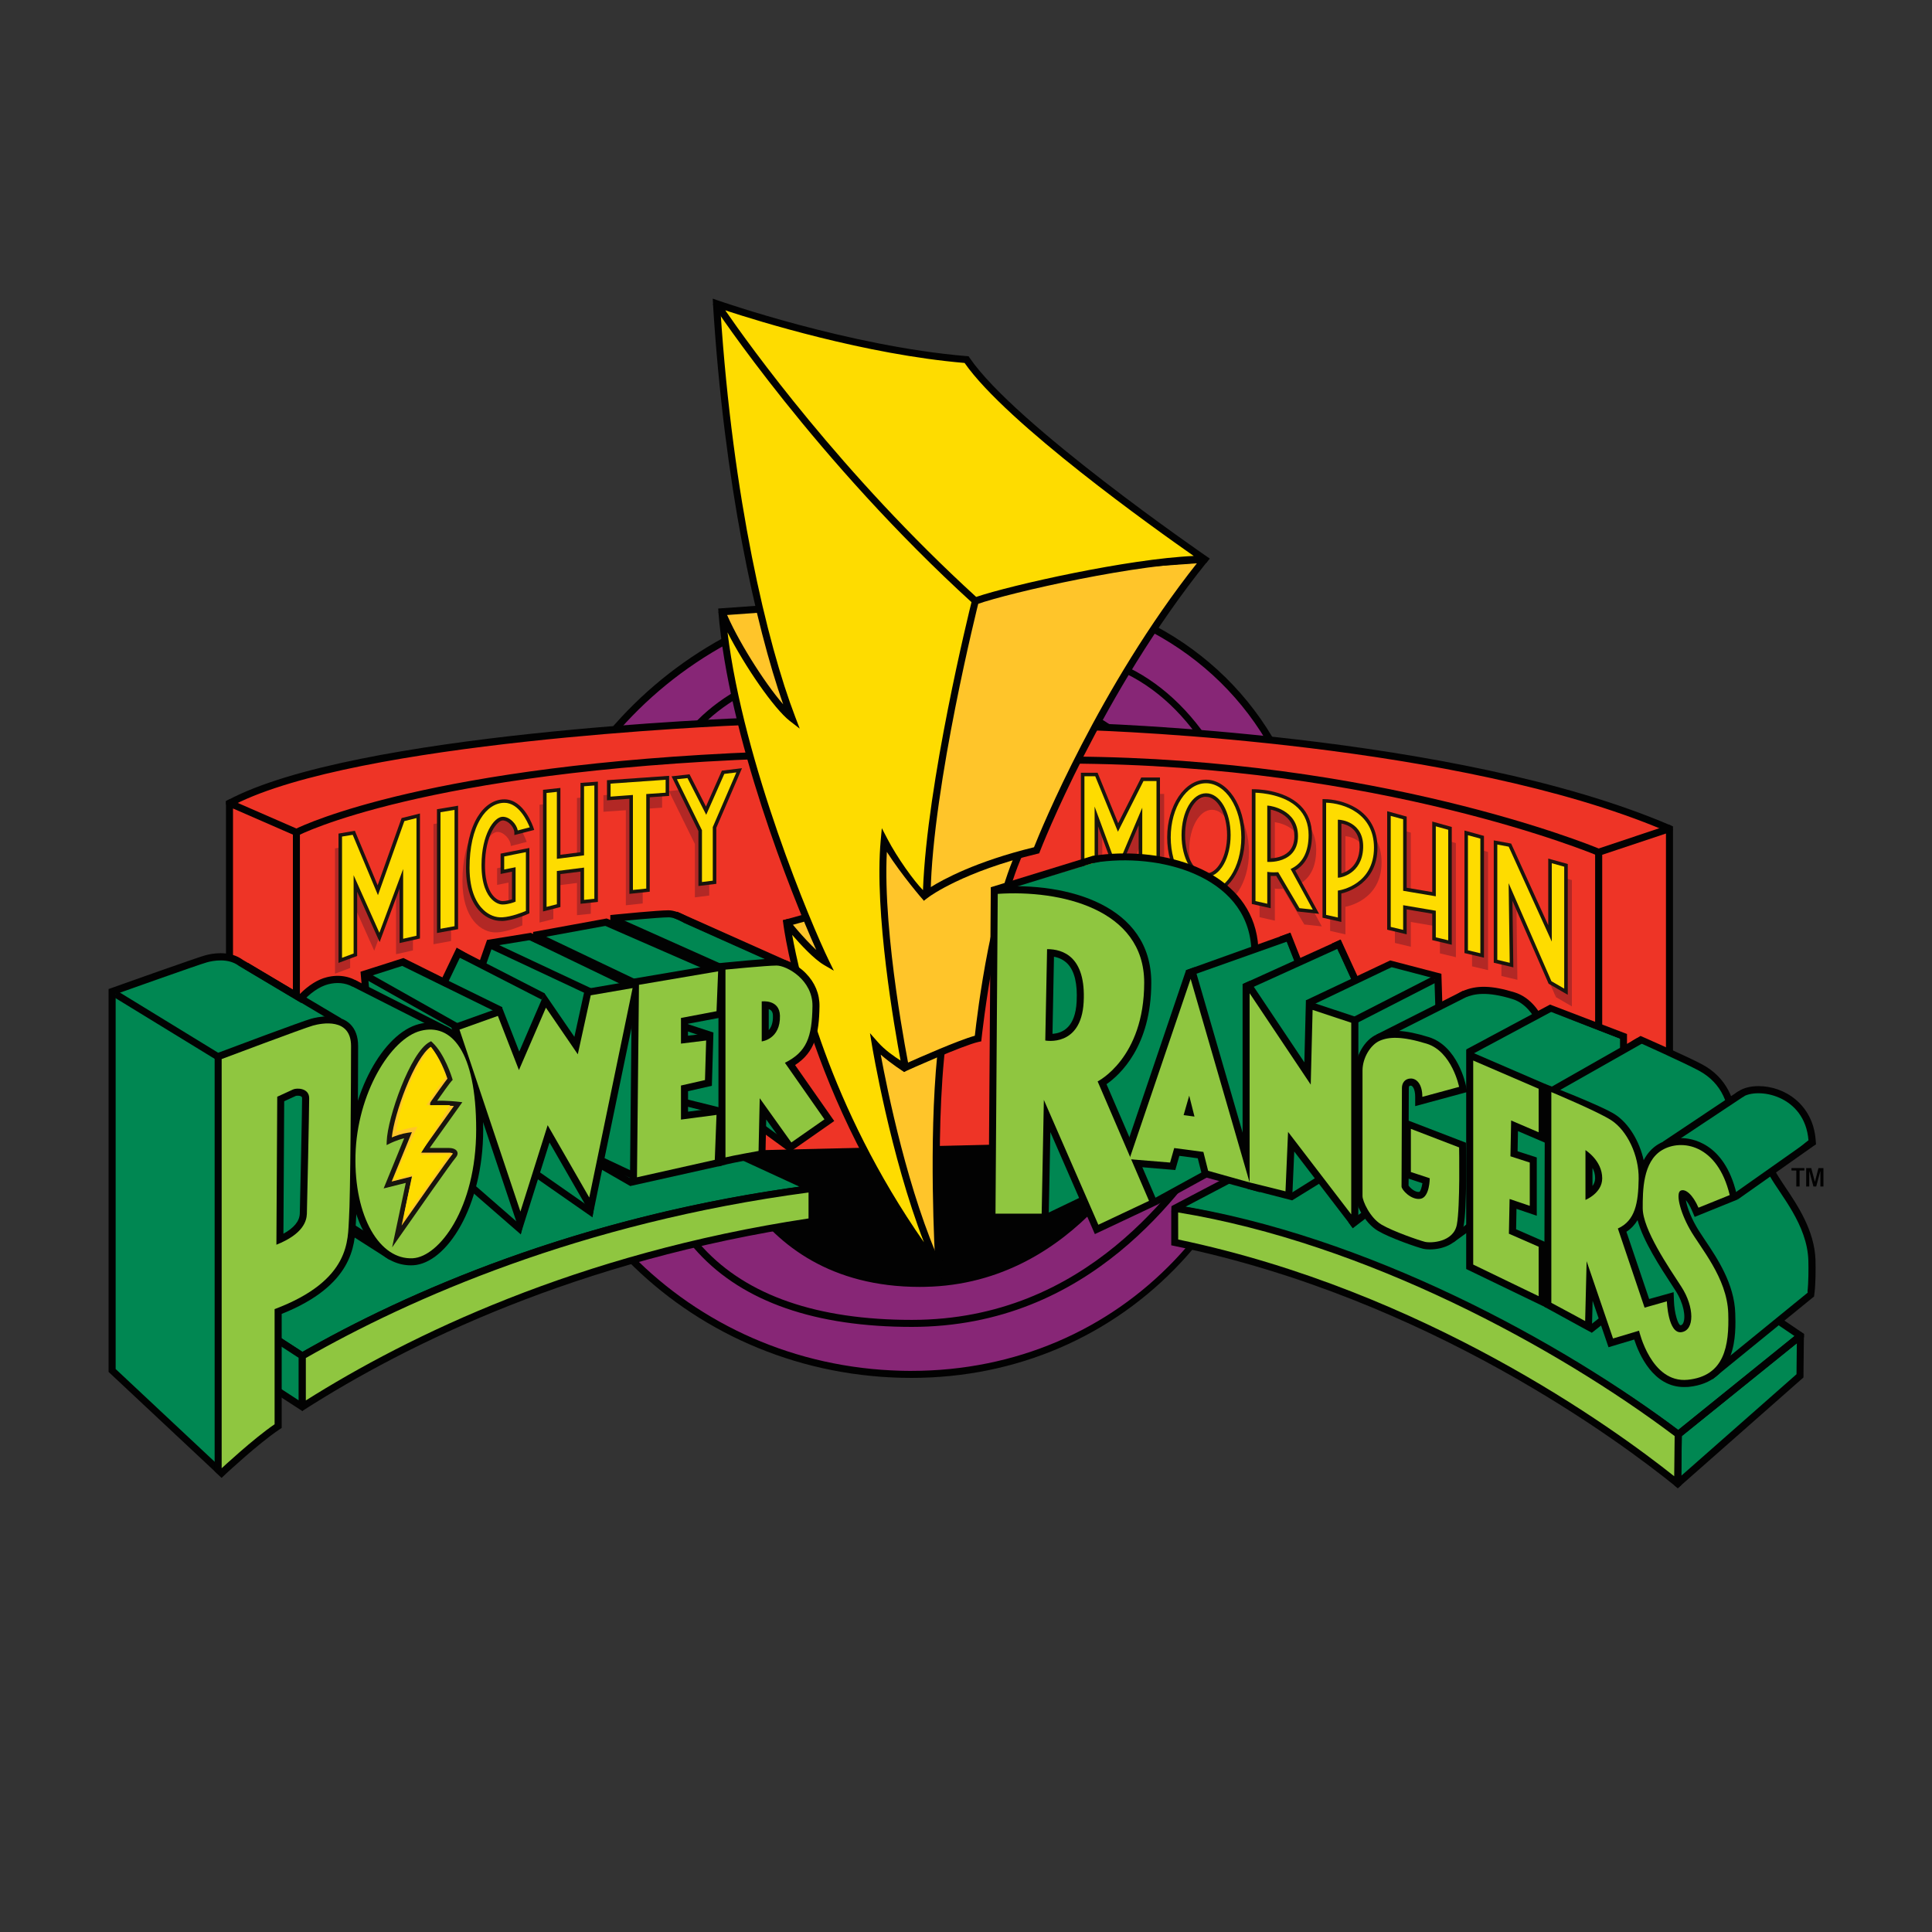 <?xml version="1.0" encoding="utf-8"?>
<!-- Generator: Adobe Illustrator 23.0.1, SVG Export Plug-In . SVG Version: 6.00 Build 0)  -->
<svg version="1.1" id="Layer_1" xmlns="http://www.w3.org/2000/svg" xmlns:xlink="http://www.w3.org/1999/xlink" x="0px" y="0px"
	 viewBox="0 0 300 300" style="enable-background:new 0 0 300 300;" xml:space="preserve">
<rect x="0" y="0" width="300" height="300" fill="#333333" stroke="none"/>
<style type="text/css">
	.st0{fill:#872676;}
	.st1{fill:#020202;}
	.st2{fill:#EE3426;}
	.st3{fill:#B22825;}
	.st4{fill:#FEDC00;}
	.st5{fill:#18140E;}
	.st6{fill:#FFC52A;}
	.st7{fill:#008752;}
	.st8{fill:#8FC640;}
	.st9{fill:#FFFFFF;}
	.st10{fill:#010101;}
</style>
<g>
	<path class="st0" d="M199.22,153.11c0,33.3-24.6,61.18-59.32,60.29c-32.75-0.84-59.32-26.99-59.32-60.29
		c0-33.3,26.59-59.68,59.32-61.2C195.1,84.42,212.51,132.24,199.22,153.11"/>
	<path class="st1" d="M141.51,213.96c-0.54,0-1.08-0.01-1.62-0.02c-33.56-0.86-59.85-27.58-59.85-60.84
		c0-33.06,26.28-60.18,59.84-61.74c3.83-0.52,7.64-0.79,11.29-0.79c21.19,0,38.41,9.25,47.27,25.39c6.92,12.6,7.44,27.57,1.34,37.3
		c-0.04,16.23-5.82,31.38-16.3,42.66C172.67,207.56,157.77,213.96,141.51,213.96 M151.17,91.66c-3.6,0-7.36,0.26-11.19,0.79
		c-33.02,1.54-58.85,28.18-58.85,60.66c0,32.66,25.82,58.9,58.79,59.74c0.54,0.02,1.06,0.02,1.59,0.02
		c32.59,0,57.16-25.69,57.16-59.77v-0.16l0.09-0.13c5.99-9.41,5.48-24.01-1.29-36.33C188.82,100.71,171.94,91.66,151.17,91.66"/>
	<path class="st0" d="M100.14,145.98c-1.54,20.22-6.51,59.52,41.43,59.52c32.91,0,46.77-29.92,50.42-33.42
		c10.84-10.37,6.47-71.78-30.2-70.72C113.34,98.55,97.39,111.19,100.14,145.98"/>
	<path class="st1" d="M141.58,206.04L141.58,206.04c-14.96,0-26.12-3.88-33.18-11.53c-11.66-12.62-10.04-32.87-8.98-46.26l0.18-2.31
		c-1.23-15.51,1.3-26.13,7.96-33.34c7.67-8.3,21.03-12.16,42.04-12.16c3.78,0,7.89,0.13,12.23,0.38c0.27-0.01,0.59-0.01,0.91-0.01
		c13.19,0,23.81,8.38,29.92,23.6c7.46,18.6,6.09,41.98-0.28,48.07c-0.56,0.53-1.46,1.86-2.6,3.54
		C183.66,185,169.35,206.04,141.58,206.04 M149.59,101.53c-20.68,0-33.79,3.75-41.23,11.81c-6.44,6.97-8.88,17.32-7.67,32.59
		l-0.18,2.4c-1.05,13.21-2.64,33.16,8.69,45.44c6.85,7.42,17.74,11.18,32.38,11.18h0.01c27.2,0,41.28-20.71,47.29-29.55
		c1.22-1.8,2.11-3.1,2.75-3.71c6.12-5.86,7.34-28.64,0.02-46.87c-4.2-10.46-12.62-22.92-28.91-22.92c-0.31,0-0.61,0-0.92,0.01
		C157.44,101.66,153.35,101.53,149.59,101.53"/>
	<path class="st1" d="M110.37,171.82c0,0,4.11,27.95,33.21,27.46c23.04-0.39,34.02-22.41,34.53-23.83
		c0.52-1.43,27.17-77.2-36.54-66.45C77.86,119.75,110.37,171.82,110.37,171.82"/>
	<path class="st1" d="M142.83,199.83L142.83,199.83c-27.62,0-32.64-25.87-32.97-27.82c-0.98-1.63-13.68-23.33-5.64-41.21
		c5.19-11.53,17.73-19.05,37.27-22.34c17.73-2.99,30.26,0.46,37.09,10.21c13.52,19.29,0.19,56.59,0.06,56.96
		c-0.09,0.24-11.01,23.78-35.04,24.19C143.33,199.83,143.08,199.83,142.83,199.83 M153.07,108.5c-3.49,0-7.33,0.35-11.41,1.04
		c-19.16,3.23-31.42,10.54-36.45,21.71c-8.08,17.95,5.49,40.06,5.62,40.28l0.08,0.21c0.04,0.27,4.32,27,31.91,27h0
		c0.25,0,0.49,0,0.74-0.01c23.34-0.39,33.95-23.24,34.03-23.47c0.13-0.37,13.26-37.13,0.07-55.96
		C172.66,112.14,164.38,108.5,153.07,108.5"/>
	<path class="st2" d="M40.83,180.99l211.1-5.01l1.8-42.7c0,0-31.7-19.56-113.98-18.29c-82.28,1.28-98.92,15.06-98.92,15.06V180.99z"
		/>
	<polygon class="st3" points="52.02,151.19 54.37,150.31 54.37,139.25 58.11,147.62 61.5,138.52 61.5,148.17 64.12,147.58 
		64.12,128.74 61.75,129.33 57.84,140.29 54.11,131.37 52.02,131.74 	"/>
	<polygon class="st3" points="70.04,146.12 67.31,146.62 67.31,127.96 70.04,127.5 	"/>
	<path class="st3" d="M79.32,131.37l2.46-0.64c0,0-1.37-4.28-4.28-4.28c-2.91,0-5.69,3.5-5.69,10.38c0,5.78,2.9,8.09,5.38,7.95
		c1.78-0.1,3.92-1.09,3.92-1.09v-9.64l-3.92,0.77v2.59l1.77-0.36v4.83c0,0-0.9,0.36-1.77,0.36c-0.87,0-2.99-1.09-2.98-5.87
		c0.01-4.78,1.94-7.15,2.98-7.19C78.23,129.14,79.32,130.37,79.32,131.37"/>
	<polygon class="st3" points="85.92,142.71 83.78,143.25 83.78,124.96 85.92,124.73 	"/>
	<polygon class="st3" points="91.74,141.89 89.59,142.11 89.59,123.91 91.74,123.75 	"/>
	<polygon class="st3" points="99.8,140.29 97.18,140.57 97.18,123.87 99.8,123.66 	"/>
	<polygon class="st3" points="90.89,136.94 85.12,137.67 84.73,135.27 90.5,134.54 	"/>
	<polygon class="st3" points="102.81,125.41 93.7,126.05 93.7,123.48 102.81,122.85 	"/>
	<polygon class="st3" points="103.87,122.85 106.08,122.59 108.81,127.95 111.45,121.99 113.96,121.68 110.13,130.55 110.13,139.06 
		107.9,139.34 107.9,131.05 	"/>
	<polygon class="st4" points="58.66,138.22 54.93,129.3 52.83,129.67 52.83,149.12 55.19,148.24 55.19,137.18 58.93,145.55 
		62.32,136.45 62.32,146.09 64.94,145.5 64.94,126.66 62.57,127.25 	"/>
	<path class="st5" d="M52.56,149.52v-20.08l2.54-0.44l3.54,8.47l3.72-10.44l2.85-0.71v19.41l-3.17,0.71v-8.46l-3.09,8.3l-3.49-7.81
		v9.97L52.56,149.52z M53.11,129.9v18.83l1.8-0.67v-12.16l4,8.94l3.69-9.9v10.83l2.07-0.47v-18.27l-1.88,0.47l-4.1,11.5l-3.92-9.37
		L53.11,129.9z"/>
	<polygon class="st4" points="68.13,144.55 70.86,144.05 70.86,125.43 68.13,125.89 	"/>
	<path class="st5" d="M67.85,144.88v-19.22l3.28-0.55v19.17L67.85,144.88z M68.4,126.12v18.1l2.18-0.4v-18.06L68.4,126.12z"/>
	<path class="st4" d="M78.01,127.12c1.04-0.05,2.13,1.18,2.13,2.18l2.46-0.64c0,0-1.37-4.28-4.28-4.28c-2.91,0-5.69,3.5-5.69,10.38
		c0,5.78,2.9,8.09,5.38,7.96c1.77-0.1,3.92-1.09,3.92-1.09v-9.64l-3.92,0.77v2.59l1.77-0.36v4.82c0,0-0.9,0.36-1.77,0.36
		c-0.87,0-2.99-1.09-2.98-5.87C75.04,129.53,76.97,127.16,78.01,127.12"/>
	<path class="st5" d="M77.8,143c-1.12,0-2.21-0.46-3.1-1.3c-1.07-1.01-2.34-3.03-2.34-6.93c0-3.25,0.62-5.98,1.79-7.91
		c1.08-1.77,2.56-2.74,4.17-2.74c3.08,0,4.48,4.29,4.54,4.47l0.09,0.28l-3.08,0.8v-0.36c0-0.44-0.27-0.99-0.69-1.39
		c-0.36-0.35-0.79-0.54-1.15-0.52h0c-0.77,0.03-2.7,2.14-2.72,6.92c-0.01,2.89,0.77,4.29,1.43,4.95c0.48,0.48,0.97,0.65,1.27,0.65
		c0.59,0,1.2-0.18,1.49-0.28v-4.29l-1.77,0.36v-3.16l4.47-0.88v10.15l-0.16,0.07c-0.09,0.04-2.21,1.02-4.02,1.12
		C77.95,143,77.88,143,77.8,143z M78.32,124.66c-1.41,0-2.73,0.88-3.7,2.48c-1.12,1.84-1.71,4.47-1.71,7.62
		c0,3.7,1.18,5.6,2.17,6.53c0.84,0.8,1.88,1.21,2.92,1.15c1.43-0.08,3.13-0.77,3.66-0.99v-9.13l-3.37,0.67v2.03l1.77-0.36V140
		l-0.17,0.07c-0.04,0.02-0.96,0.38-1.87,0.38c-0.2,0-0.91-0.06-1.66-0.81c-0.73-0.73-1.6-2.25-1.59-5.34
		c0.01-4.72,1.92-7.41,3.24-7.47h0c0.53-0.02,1.08,0.22,1.56,0.68c0.43,0.41,0.73,0.94,0.83,1.44l1.86-0.48
		C81.88,127.56,80.59,124.66,78.32,124.66z"/>
	<polygon class="st4" points="90.41,132.58 86.74,133.05 86.74,122.66 84.59,122.89 84.59,141.18 86.74,140.63 86.74,135.5 
		90.41,135.04 90.41,140.04 92.55,139.81 92.55,121.68 90.41,121.84 	"/>
	<path class="st5" d="M84.32,141.53v-18.89l2.7-0.29v10.38l3.12-0.4v-10.76l2.7-0.2v18.68l-2.7,0.29v-5l-3.12,0.39v5.11
		L84.32,141.53z M84.87,123.13v17.69l1.6-0.41v-5.16l4.22-0.53v5.01l1.6-0.17v-17.59l-1.6,0.12v10.73l-4.22,0.54v-10.4L84.87,123.13
		z"/>
	<polygon class="st4" points="94.52,123.98 98,123.73 98,138.49 100.62,138.22 100.62,123.55 103.63,123.34 103.63,120.77 
		94.52,121.41 	"/>
	<path class="st5" d="M97.73,138.8v-14.77l-3.48,0.24v-3.12l9.65-0.68v3.12l-3.01,0.21v14.66L97.73,138.8z M98.28,123.44v14.75
		l2.07-0.21v-14.68l3.01-0.21v-2.01l-8.55,0.6v2.02L98.28,123.44z"/>
	<polygon class="st4" points="112.27,119.92 109.63,125.88 106.9,120.52 104.69,120.77 108.72,128.98 108.72,137.27 110.95,136.99 
		110.95,128.48 114.78,119.61 	"/>
	<path class="st5" d="M108.45,137.58v-8.53l-4.17-8.5l2.79-0.32l2.55,5.01l2.47-5.57l3.13-0.39l-3.99,9.26v8.7L108.45,137.58z
		 M105.11,121l3.89,7.92v8.04l1.68-0.21v-8.32l3.66-8.49l-1.87,0.23l-2.81,6.35l-2.91-5.7L105.11,121z"/>
	<polygon class="st3" points="171.16,129.05 173.66,135.83 175.14,135.83 178.01,129.05 178.01,136.56 180.77,136.56 180.77,123.28 
		178.3,123.28 174.52,130.77 171.16,122.54 169.03,122.54 169.03,137.15 171.16,136.49 	"/>
	<path class="st3" d="M188.18,123.62c-3.18,0-5.76,3.89-5.76,8.69c0,4.8,2.58,8.69,5.76,8.69c3.18,0,5.76-3.89,5.76-8.69
		C193.94,127.51,191.36,123.62,188.18,123.62 M188.19,138.18c-1.95,0-3.53-2.79-3.53-6.22c0-3.43,1.58-6.22,3.53-6.22
		c1.95,0,3.54,2.79,3.54,6.22C191.73,135.39,190.15,138.18,188.19,138.18"/>
	<polygon class="st3" points="197.96,142.96 195.58,142.42 195.58,125.09 197.96,125.98 	"/>
	<polygon class="st3" points="208.92,145.09 206.54,144.55 206.54,126.64 208.92,128.11 	"/>
	<path class="st3" d="M197.86,135.83c0,0,4.32,0.28,4.32-3.72c0-4-4.22-4.44-4.22-4.44l-2.38-2.58c0,0,8.8-0.12,8.8,6.85
		c0,6.97-6.42,6.04-6.42,6.04L197.2,137L197.86,135.83z"/>
	<polygon class="st3" points="199.04,137.66 202.53,143.55 205.25,143.85 201.47,136.93 	"/>
	<path class="st3" d="M208.92,129.84c0,0,3.5,0.19,3.37,4.06c-0.12,3.88-3.37,4.35-3.37,4.35l-0.82,1.13l0.82,1.42
		c0,0,5.61-0.89,5.61-6.9c0-6.01-5.69-7.26-7.99-7.26l1.02,2.85L208.92,129.84z"/>
	<polygon class="st3" points="219.07,147.01 216.6,146.42 216.6,128.6 219.07,129.29 	"/>
	<polygon class="st3" points="226.07,148.63 223.59,148.04 223.59,130.22 226.07,130.91 	"/>
	<polygon class="st3" points="231.06,150.64 228.58,150.05 228.58,131.6 231.06,132.29 	"/>
	<polygon class="st3" points="235.62,152.14 233.14,151.55 233.14,133.1 235.38,133.51 	"/>
	<polygon class="st3" points="244.08,156.27 241.6,154.83 241.6,135.97 244.08,136.66 	"/>
	<polygon class="st3" points="224.4,144.07 217.82,142.95 218.08,140.2 224.66,141.31 	"/>
	<polygon class="st3" points="235.38,133.51 242.17,148.48 241.6,154.83 235.03,139.77 	"/>
	<polygon class="st4" points="173.61,128.49 170.25,120.27 168.11,120.27 168.11,134.87 170.25,134.22 170.25,126.77 172.75,133.56 
		174.22,133.56 177.09,126.77 177.09,134.28 179.86,134.28 179.86,121 177.39,121 	"/>
	<path class="st5" d="M167.84,135.24v-15.25h2.59l3.2,7.84l3.58-7.1h2.91v13.83h-3.31v-6.43l-2.41,5.7h-1.85l-2.04-5.52v6.11
		L167.84,135.24z M168.39,120.54v13.96l1.58-0.48v-8.78l2.97,8.05h1.1l3.33-7.87v8.59h2.21v-12.73h-2.02l-3.97,7.87l-3.52-8.61
		H168.39z"/>
	<path class="st4" d="M187.27,121.35c-3.18,0-5.76,3.89-5.76,8.69c0,4.8,2.58,8.69,5.76,8.69c3.18,0,5.76-3.89,5.76-8.69
		C193.03,125.24,190.45,121.35,187.27,121.35 M187.28,135.9c-1.95,0-3.53-2.79-3.53-6.22c0-3.44,1.58-6.22,3.53-6.22
		c1.95,0,3.53,2.79,3.53,6.22C190.82,133.12,189.23,135.9,187.28,135.9"/>
	<path class="st5" d="M187.27,139c-3.33,0-6.03-4.02-6.03-8.97c0-4.94,2.71-8.96,6.03-8.96c3.33,0,6.03,4.02,6.03,8.96
		C193.3,134.98,190.59,139,187.27,139z M187.27,121.62c-3.02,0-5.48,3.77-5.48,8.41c0,4.64,2.46,8.42,5.48,8.42
		c3.02,0,5.48-3.77,5.48-8.42C192.75,125.4,190.29,121.62,187.27,121.62z M187.28,136.18c-2.14,0-3.81-2.85-3.81-6.5
		c0-3.64,1.67-6.5,3.81-6.5c2.14,0,3.81,2.85,3.81,6.5c0,1.71-0.38,3.32-1.07,4.54C189.3,135.48,188.33,136.18,187.28,136.18z
		 M187.28,123.73c-1.8,0-3.26,2.67-3.26,5.95c0,3.28,1.46,5.95,3.26,5.95c0.84,0,1.64-0.6,2.26-1.68c0.64-1.13,1-2.65,1-4.26
		C190.54,126.4,189.08,123.73,187.28,123.73z"/>
	<path class="st4" d="M203.47,129.67c0-6.97-8.8-6.85-8.8-6.85v17.33l2.38,0.54v-4.98c0,0,0.53,0.08,1.28,0.02l3.28,5.55l2.73,0.3
		l-3.56-6.52C202.19,134.31,203.47,132.77,203.47,129.67 M197.05,133.56v-8.16c0,0,4.22,0.44,4.22,4.44
		C201.27,133.5,197.66,133.57,197.05,133.56"/>
	<path class="st5" d="M204.83,141.9l-3.39-0.37l-3.27-5.52c-0.35,0.02-0.65,0.01-0.86,0v5.02l-2.93-0.66v-17.82l0.27,0
		c0.19,0,4.66-0.04,7.27,2.54c1.2,1.18,1.8,2.72,1.8,4.58c0,2.62-0.87,4.47-2.59,5.5L204.83,141.9z M201.78,141.02l2.07,0.22
		l-3.44-6.3l0.25-0.13c1.68-0.89,2.54-2.63,2.54-5.15c0-1.7-0.55-3.11-1.64-4.19c-2.09-2.07-5.61-2.34-6.61-2.38v16.83l1.83,0.41
		v-4.95l0.31,0.04c0,0,0.51,0.07,1.22,0.02l0.17-0.01L201.78,141.02z M197.15,133.84c-0.04,0-0.07,0-0.1,0l-0.27-0.01v-8.74
		l0.3,0.03c0.04,0,4.47,0.52,4.47,4.72c0,1.18-0.36,2.12-1.06,2.81C199.39,133.72,197.76,133.84,197.15,133.84z M197.32,125.72v7.56
		c0.6-0.02,1.91-0.18,2.78-1.03c0.59-0.58,0.89-1.39,0.89-2.41c0-1.55-0.66-2.73-1.97-3.48C198.36,125.97,197.7,125.8,197.32,125.72
		z"/>
	<path class="st4" d="M205.63,124.37v17.91l2.38,0.54v-4.29c0,0,5.61-0.88,5.61-6.9C213.62,125.62,207.93,124.37,205.63,124.37
		 M208.01,135.97v-8.41c0,0,3.5,0.19,3.38,4.06C211.26,135.51,208.01,135.97,208.01,135.97"/>
	<path class="st5" d="M208.29,143.16l-2.93-0.66v-18.41h0.27c1.32,0,3.32,0.37,5,1.42c2.13,1.33,3.26,3.45,3.26,6.12
		c0,5.46-4.52,6.86-5.61,7.12V143.16z M205.91,142.06l1.83,0.41v-4.18l0.23-0.04c0.22-0.04,5.38-0.93,5.38-6.63
		c0-5.34-4.71-6.89-7.43-6.98V142.06z M207.74,136.29v-9.01l0.29,0.02c0.04,0,3.77,0.25,3.64,4.35c-0.07,2.11-1.04,3.26-1.85,3.84
		c-0.87,0.63-1.73,0.76-1.76,0.77L207.74,136.29z M208.29,127.88v7.75c0.78-0.22,2.73-1.08,2.83-4.01
		C211.21,128.66,209.08,128.01,208.29,127.88z"/>
	<polygon class="st4" points="222.68,138.86 218.16,138.09 218.16,127.02 215.68,126.33 215.68,144.15 218.16,144.74 218.16,140.89 
		222.68,141.66 222.68,145.77 225.16,146.35 225.16,128.63 222.68,127.95 	"/>
	<path class="st5" d="M225.43,146.7l-3.03-0.72v-4.1l-3.97-0.67v3.87l-3.03-0.72v-18.4l3.03,0.84v11.05l3.97,0.67v-10.95l3.03,0.84
		V146.7z M222.95,145.55l1.93,0.46v-17.16l-1.93-0.54v10.87l-5.07-0.86v-11.1l-1.93-0.53v17.24l1.93,0.46v-3.83l5.07,0.86V145.55z"
		/>
	<polygon class="st4" points="227.67,147.77 230.15,148.36 230.15,130.01 227.67,129.32 	"/>
	<path class="st5" d="M230.43,148.71l-3.03-0.72v-19.03l3.03,0.84V148.71z M227.94,147.56l1.93,0.46v-17.8l-1.93-0.53V147.56z"/>
	<polygon class="st4" points="240.68,133.69 240.68,144.95 234.46,131.24 232.23,130.82 232.23,149.27 234.71,149.86 234.56,138.51 
		240.68,152.55 243.16,153.99 243.16,134.38 	"/>
	<path class="st5" d="M243.44,154.47l-2.97-1.72l-5.62-12.88l0.14,10.34l-3.04-0.72v-19l2.7,0.5l5.76,12.68v-10.35l3.03,0.84V154.47
		z M240.9,152.36l1.99,1.15v-18.93l-1.93-0.54v12.17l-6.69-14.74l-1.77-0.33v17.9l1.93,0.46l-0.17-12.36L240.9,152.36z"/>
	<path class="st1" d="M40.29,181.55v-51.76l0.2-0.16c0.69-0.57,17.73-13.92,99.26-15.19c81.53-1.27,113.97,18.18,114.28,18.37
		l0.27,0.17l-0.01,0.32l-1.82,43.21l-0.51,0.01L40.29,181.55z M41.38,130.32v50.1l210.03-4.99l1.76-41.87
		c-3.28-1.86-36.2-19.25-113.41-18.05C63.34,116.71,43.5,128.85,41.38,130.32"/>
	<path class="st2" d="M46.03,129.25c0,0,18.81-9.97,73.04-11.99l-2.37-5.28c0,0-61.32,2.18-81.06,12.74l3.73,5.55L46.03,129.25z"/>
	<path class="st1" d="M39.11,130.86l-4.02-5.98l0-0.49l0.29-0.15c19.63-10.49,78.79-12.71,81.3-12.8l0.37-0.01l2.85,6.35l-0.81,0.03
		c-53.42,1.99-72.62,11.83-72.8,11.93l-0.17,0.06L39.11,130.86z M36.43,124.92l3.2,4.76l6.23-0.95c1.46-0.72,21.08-9.98,72.38-11.98
		l-1.88-4.2C111.28,112.75,55.57,115.2,36.43,124.92"/>
	<polygon class="st2" points="46.03,129.25 46.03,167.24 35.64,158.17 35.64,124.72 	"/>
	<path class="st1" d="M46.57,168.44l-11.48-10.02v-34.03l0.52-0.28l10.96,4.78C46.57,128.9,46.57,168.44,46.57,168.44z
		 M36.18,157.92l9.3,8.11v-36.43l-9.3-4.06V157.92z"/>
	<path class="st2" d="M248.24,132.34c0,0-33.28-14.16-82.46-14.32l2.29-5.21c0,0,57.51,1.36,91.16,15.86l-3.38,4.6L248.24,132.34z"
		/>
	<path class="st1" d="M256.1,133.85l-8.08-1.01c-0.33-0.14-33.76-14.12-82.25-14.27l-0.84,0l2.77-6.31l0.36,0.01
		c0.58,0.01,58,1.53,91.37,15.9l0.33,0.68L256.1,133.85z M248.38,131.81l7.22,0.88l2.78-3.78c-31.86-13.45-85.04-15.39-89.97-15.54
		l-1.8,4.11C213.8,117.78,246.61,131.07,248.38,131.81"/>
	<polygon class="st2" points="248.24,132.34 248.24,170.32 259.23,168.89 259.23,128.68 	"/>
	<path class="st1" d="M247.69,170.94v-39l11.54-3.86l0.55,0.24v0.54v40.51L247.69,170.94z M248.79,132.73v36.97l9.9-1.29v-38.98
		L248.79,132.73z"/>
	<polygon class="st6" points="112.1,95 121.12,94.35 130.86,119.63 120.96,118.67 	"/>
	<path class="st1" d="M131.69,120.26l-11.12-1.09l-9-24.06l-0.05-0.62l9.97-0.71L131.69,120.26z M121.35,118.16l8.68,0.85
		l-9.28-24.08l-7.88,0.57L121.35,118.16z"/>
	<polygon class="st6" points="122.16,143.3 127.07,141.93 132.71,152.08 128.76,154.9 	"/>
	<path class="st1" d="M128.59,155.69l-6.62-11.63l-0.4-1.16l5.77-1.61l6.08,10.95L128.59,155.69z M122.98,143.64l5.95,10.46
		l3.06-2.18l-5.19-9.34L122.98,143.64z"/>
	<path class="st6" d="M145.83,197.08c0,0-1.53-23.83,0.97-38.65l-14.09-0.72C132.71,157.72,137.54,186.7,145.83,197.08"/>
	<path class="st1" d="M146.49,198.86l-1.08-1.44c-8.29-10.38-13.04-38.43-13.24-39.62l-0.11-0.67l15.38,0.79l-0.1,0.61
		c-2.46,14.58-0.97,38.28-0.96,38.52L146.49,198.86 M133.36,158.3c0.75,4.18,5.03,26.78,11.82,36.97c-0.29-5.81-0.98-24,0.97-36.31
		L133.36,158.3"/>
	<path class="st6" d="M140.6,165.77c0,0,8.69-3.94,11.27-4.51c0,0,2.42-23.43,8.05-31.72l-24.64-3.95
		C135.28,125.59,133.03,152.72,140.6,165.77"/>
	<path class="st1" d="M140.38,166.47l-0.25-0.43c-7.57-13.04-5.48-39.38-5.39-40.49l0.05-0.59l26.06,4.17l-0.48,0.71
		c-5.49,8.08-7.93,31.24-7.96,31.47l-0.04,0.39l-0.39,0.08c-2.49,0.55-11.08,4.43-11.16,4.47L140.38,166.47z M135.79,126.23
		c-0.26,3.97-1.47,27.01,5.04,38.84c1.75-0.78,7.95-3.53,10.54-4.24c0.34-3.08,2.64-22.58,7.65-30.88L135.79,126.23z"/>
	<path class="st6" d="M143.96,138.79c0,0,5.25-3.94,17.01-6.76c0,0,9.42-24.52,26.09-45.19l-43.48,3.08L143.96,138.79z"/>
	<path class="st1" d="M143.42,139.88l-0.4-50.46l44.18-3.13l0.27,0.9c-16.42,20.36-25.91,44.8-26,45.04l-0.1,0.27l-0.28,0.07
		c-11.51,2.76-16.75,6.63-16.8,6.67L143.42,139.88z M144.13,90.43l0.37,47.34c1.91-1.2,7.04-4.01,16.06-6.21
		c1.07-2.69,10.16-24.96,25.29-44.09L144.13,90.43z"/>
	<path class="st4" d="M151.46,93.31c0,0-7.49,28.61-7.83,45.81c0,0-4.16-4.44-6.33-8.62c-1.21,13.04,3.3,35.26,3.3,35.26
		s-2.9-1.53-4.67-3.54c0,0,3.46,21.01,9.9,34.86c-20.61-27.29-23.67-53.78-23.67-53.78s3.7,4.67,6.04,6.04
		c-3.62-7.41-14.49-34.22-16.1-54.34c2.17,5.39,7.97,14.25,10.87,16.5c-4.51-11.75-9.9-35.1-11.71-64.34l38.83,28.6L151.46,93.31z"
		/>
	<path class="st1" d="M145.4,197.41c-20.46-27.1-23.75-53.78-23.78-54.05l-0.05-0.47l0.8-0.22l0.22,0.28
		c0.03,0.04,2.17,2.72,4.16,4.56c-3.86-8.59-13.66-33.25-15.2-52.49l0.9-0.61l0.15,0.37c1.77,4.38,6.02,11.15,9.01,14.59
		c-4.29-12.25-9.17-34.27-10.9-62.2l39.9,28.27l1.39,17.9l-0.02,0.09c-0.07,0.28-7.14,28.41-7.48,45.35l-1.05,1.07
		c-0.16-0.15-3.43-3.96-5.74-7.57c-0.68,12.97,3.38,33.14,3.42,33.35l-0.76,0.81c-0.1-0.05-1.95-1.24-3.61-2.67
		c0.97,5.24,4.27,21.68,9.56,33.05L145.4,197.41z M123.01,145.17c1.09,6.19,5.59,26.43,20.46,47.73
		c-5.21-13.42-8.04-30.4-8.07-30.59l-0.31-1.88l1.26,1.43c1.04,1.18,2.52,2.21,3.49,2.82c-0.9-4.8-4.12-22.99-3.08-34.23l0.17-1.85
		l0.86,1.65c1.53,2.94,4.13,6.56,5.53,7.97c0.62-16.67,7.16-43.24,7.59-44.95l-1.34-17.22l-37.69-27.76
		c1.9,29.09,7.22,51.59,11.6,63.02l0.7,1.83l-1.55-1.2c-2.44-1.9-6.94-8.42-9.66-13.75c2.5,20.46,13.08,45.52,15.72,50.92l0.79,1.62
		l-1.56-0.91C126.38,148.91,124.32,146.68,123.01,145.17"/>
	<path class="st4" d="M111.26,47.16c0,0,15.5,23.68,40.2,46.16c5.28-1.87,25.72-6.47,35.6-6.47c0,0-29.81-20.44-36.96-31
		C131.53,54.31,111.26,47.16,111.26,47.16"/>
	<path class="st1" d="M151.33,93.94l-0.24-0.22c-24.46-22.27-40.13-46.03-40.28-46.26l-0.08-0.13l-0.06-0.96l0.78,0.27
		c0.2,0.07,20.42,7.15,38.69,8.66l0.26,0.02l0.15,0.22c7.01,10.35,36.52,30.65,36.82,30.86l0.49,0.34l-0.54,0.66h-0.26
		c-9.8,0-30.15,4.57-35.41,6.44L151.33,93.94z M112.62,48.19c3.64,5.29,18.05,25.41,38.96,44.5c5.44-1.84,23.6-5.92,33.78-6.36
		c-5.97-4.17-29.04-20.59-35.58-29.97C134.37,55.05,117.69,49.86,112.62,48.19"/>
	<polygon class="st7" points="260.6,222.74 279.57,207.43 279.51,213.64 260.51,230.37 	"/>
	<path class="st7" d="M279.57,207.43c0,0-11.45-7.94-16.44-10.24c-4.99-2.3-51-23.61-51-23.61l-16.09,6.89l-13.64,7.16l0,0.01
		c31.27,5.27,62.3,23.08,78.19,35.09L279.57,207.43"/>
	<path class="st1" d="M259.96,230.62l0.09-8.14l19.49-15.73l0.57,0.4l-0.07,6.74l-19.52,17.2L259.96,230.62z M261.14,223l-0.07,6.15
		l17.89-15.76l0.05-4.81L261.14,223"/>
	<path class="st1" d="M260.61,223.43l-0.34-0.26c-17.18-12.98-47.9-29.92-77.95-34.99l-0.45-0.08l0.03-0.8l0.26-0.15l13.64-7.16
		l16.35-7.01l0.22,0.1c0,0,46,21.31,51,23.61c4.56,2.1,14.24,8.71,16.19,10.05c0.18,0.12,0.29,0.2,0.33,0.23l0.24,0.17l-0.01,0.54
		L260.61,223.43 M184.06,187.39c29.55,5.37,59.49,21.87,76.52,34.66l18.07-14.59c-2.42-1.66-11.52-7.82-15.76-9.77
		c-4.79-2.21-47.34-21.91-50.78-23.51l-15.86,6.8L184.06,187.39"/>
	<path class="st8" d="M260.51,230.36c-13.35-10.81-42.17-30.05-78.11-37.44v-5.28c31.86,5.03,62.29,23.08,78.19,35.09L260.51,230.36
		"/>
	<path class="st1" d="M261.05,230.63l-0.52,0.45l-0.36-0.29c-8.27-6.7-38.31-29.19-77.87-37.33l-0.43-0.09v-5.26l0.4-0.6l0.05-0.44
		l0.18,0.03c29.68,4.68,59.98,21.25,78.44,35.19l0.22,0.17L261.05,230.63 M182.95,192.47c38.3,8,67.65,29.3,77.02,36.76l0.07-6.24
		c-18.24-13.73-47.94-29.95-77.1-34.72L182.95,192.47"/>
	<path class="st9" d="M186.33,162.96c0,0,7.99-3.16,7.99-14.91c0-11.48-13.18-15.53-23.5-14.22l-0.34,49.66h7.17l0.34-17.67
		l7.21,15.57l7.87-3.71L186.33,162.96z M184.16,150.65c-0.38,7.06-5.96,5.96-5.96,5.96l0.28-14.19
		C180.96,142.42,184.55,143.59,184.16,150.65"/>
	<path class="st1" d="M178.72,184.59h-9.34l0.36-51.71l0.95-0.12c1.29-0.16,2.61-0.24,3.94-0.24c10.35,0,20.79,4.81,20.79,15.55
		c0,9.9-5.35,14.07-7.66,15.41l6.76,14.75l-9.85,4.64L179,170.58L178.72,184.59z M171.58,182.4h5l0.42-21.33l8.74,18.87l5.9-2.78
		l-6.78-14.79l1.07-0.42c0.29-0.12,7.3-3.09,7.3-13.89c0-9.23-9.34-13.36-18.6-13.36c-0.91,0-1.82,0.04-2.72,0.12L171.58,182.4z
		 M179.01,157.77c-0.58,0-0.97-0.07-1.02-0.08l-0.9-0.18l0.31-16.18h1.07c1.96,0,3.61,0.65,4.77,1.88c1.51,1.6,2.18,4.12,2,7.51
		C184.9,157.26,180.38,157.77,179.01,157.77 M179.55,143.61l-0.23,11.97c1.67-0.1,3.55-1.1,3.76-4.98c0.15-2.76-0.33-4.74-1.41-5.89
		C181.12,144.14,180.42,143.77,179.55,143.61"/>
	<path class="st9" d="M202.43,175.87l6.44-6.53l-9.16-23.27l-9.51,27.99l6.32,0.53l0.64-2.24l4.53,0.6L202.43,175.87z
		 M198.62,167.23l0.87-3.03l0.82,3.25L198.62,167.23z"/>
	<path class="st1" d="M201.84,178.02l-1.03-4.09l-2.87-0.38l-0.63,2.2l-8.61-0.72l10.07-29.63l1.61-0.58l9.75,24.77L201.84,178.02z
		 M196.36,171.14l6.2,0.82l0.45,1.76l4.58-4.64l-7.81-19.84l-8.11,23.85l4.04,0.34L196.36,171.14z M201.75,168.75l-4.54-0.6
		l2.33-8.15L201.75,168.75z"/>
	<path class="st9" d="M207.91,147.97v29.38c0,0,4.01,0.98,5.57,1.39l0.41-9.24l9.81,12.81l-0.96-30.24l-6.33-1.65l-3.91,7.54
		L207.91,147.97z"/>
	<path class="st1" d="M224.9,185.67l-10.05-13.13l-0.33,7.58l-1.3-0.34c-1.56-0.4-5.56-1.38-5.56-1.38l-0.83-0.21v-31.69l1.35-0.61
		l4.39,9.57l3.28-6.33l7.97,2.08L224.9,185.67z M212.93,166.45l9.57,12.5l-0.82-26.03l-4.7-1.23l-4.53,8.75l-3.44-7.49v23.53
		c0.88,0.22,2.29,0.56,3.45,0.85L212.93,166.45z"/>
	<path class="st9" d="M234.15,163.61l5.71-1.55c0,0-1.1-5.72-5.02-6.93c-3.93-1.21-5.94-0.84-7.33-0.22
		c-1.39,0.62-2.66,2.62-2.66,4.62v19.49c0,0.75,1.15,3.36,2.94,4.42c1.79,1.06,5.83,2.45,6.75,2.68c0.92,0.23,4.45,0.07,4.96-2.68
		c0.52-2.75,0.35-11.98,0.35-11.98l-7.49-2.88v6.69l2.93,0.97c0,0,0,2.95-1.44,3.19c-1.44,0.23-2.94-1.39-2.94-1.91
		c0-0.52,0.06-14.49,0.06-15.29c0-0.81,0.49-1.47,1.4-1.47C233.29,160.76,234.15,161.64,234.15,163.61"/>
	<path class="st1" d="M235.33,187.29c-0.28,0-0.69-0.02-1.04-0.1c-0.97-0.24-5.13-1.66-7.04-2.8c-2.12-1.26-3.48-4.23-3.48-5.36
		v-19.49c0-2.32,1.45-4.79,3.3-5.62c2.18-0.98,4.61-0.91,8.1,0.17c4.5,1.39,5.72,7.5,5.77,7.76l0.19,0.99l-8.07,2.19v-1.43
		c0-1.21-0.4-1.75-0.69-1.75c-0.14,0-0.31,0-0.31,0.38c0,0.3-0.01,2.45-0.02,5.05l8.89,3.42l0.01,0.74
		c0.01,0.38,0.17,9.38-0.37,12.2C240.09,186.34,237.44,187.29,235.33,187.29 M230.37,155.43c-1.2,0-1.95,0.28-2.41,0.48
		c-0.95,0.43-2.01,2.02-2.01,3.63v19.49c0.03,0.45,0.98,2.63,2.41,3.48c1.64,0.97,5.53,2.33,6.46,2.56
		c0.06,0.01,0.24,0.04,0.51,0.04c0.28,0,2.77-0.05,3.12-1.86c0.41-2.17,0.37-8.8,0.34-11.03l-5.32-2.05v4.32l2.93,0.97v0.79
		c0,0.65-0.11,3.9-2.36,4.26c-1.29,0.21-2.48-0.56-3-1c-0.36-0.31-1.21-1.12-1.21-1.98c0-0.23,0.01-3.13,0.03-6.34
		c0.02-4.01,0.03-8.5,0.03-8.95c0-1.48,1.05-2.56,2.49-2.56c1.16,0,2.32,0.8,2.72,2.55l3.44-0.93c-0.47-1.53-1.66-4.38-4.01-5.11
		C232.91,155.68,231.52,155.43,230.37,155.43 M232.01,177.37c0.21,0.33,1.01,1.1,1.68,0.98c0.18-0.1,0.37-0.69,0.47-1.34l-2.14-0.71
		C232.01,176.8,232.01,177.17,232.01,177.37"/>
	<polygon class="st9" points="251.54,168.07 251.54,161.31 241.78,157.58 241.78,189.26 251.94,194.17 251.94,186.5 247.32,184.47 
		247.42,179.08 250.55,180.14 250.55,173.41 247.55,172.45 247.66,166.89 	"/>
	<path class="st1" d="M253.03,195.91l-12.34-5.96v-33.96l11.95,4.57v8.98l-3.9-1.19l-0.07,3.31l2.98,0.96v9.05l-3.16-1.07
		l-0.06,3.17l4.6,2.01L253.03,195.91L253.03,195.91z M242.87,188.58l7.98,3.85v-5.22l-4.63-2.03l0.15-7.62l3.1,1.05v-4.41
		l-3.01-0.97l0.16-7.82l3.85,1.17v-4.53l-7.58-2.9L242.87,188.58L242.87,188.58z"/>
	<path class="st9" d="M268.41,193.71l-3.61-10.67c2.7-1.21,3.73-3.98,3.79-7.68c0.06-3.7-1.13-7.13-4.77-9.1
		c-2.13-1.16-9.35-4.4-9.35-4.4v32.72c1.96,1.04,5.25,2.83,5.25,2.83l0.23-9.29l4.1,12l2.28-0.68
		C266.88,197.48,267.56,195.56,268.41,193.71 M259.78,178.59v-7.73c0,0,2.6,1.61,2.6,4.37
		C262.38,177.55,259.78,178.59,259.78,178.59"/>
	<path class="st1" d="M263.36,201.47l-2.47-7.22l-0.12,4.97l-1.57-0.85c0,0-3.28-1.78-5.24-2.82l-0.58-0.31v-33.57l1.36-0.81
		c0.3,0.13,7.46,3.27,9.61,4.44c3.57,1.93,5.41,5.42,5.34,10.08c-0.06,4.03-1.23,6.73-3.55,8.18l3.45,10.21l-0.18,0.39
		c-0.78,1.71-1.44,3.53-2.02,5.57l-0.16,0.58L263.36,201.47 M259.01,181.98l5.73,16.79l0.7-0.21c0.52-1.76,1.11-3.38,1.79-4.91
		l-3.79-11.2l0.91-0.41c2.09-0.94,3.08-3.06,3.14-6.7c0.06-3.85-1.35-6.59-4.19-8.13c-1.48-0.8-5.51-2.65-7.74-3.67v30.38
		c1,0.53,2.18,1.17,3.11,1.67L259.01,181.98 M258.69,180.2v-11.31l1.67,1.04c0.13,0.08,3.11,1.97,3.11,5.3
		c0,3.02-3.15,4.32-3.29,4.37L258.69,180.2 M260.87,173.62v2.8c0.24-0.33,0.41-0.73,0.41-1.19
		C261.29,174.63,261.12,174.09,260.87,173.62"/>
	<path class="st9" d="M274.84,182.66c-1.64-2.92-2.18-5.66-1.43-6c0.75-0.35,1.9,0.64,2.77,2.66l4.64-2.27
		c-0.58-7.03-7.93-8.27-10.29-6.67c-2.89,1.96-3,6.35-3,9c0,3.31,3.98,9.12,6,12.23c2.02,3.12,2.08,6.75,0,7.04
		c-2.08,0.29-2.25-4.79-2.25-4.79l-3.46,0.98l-0.03-0.08c-0.52,1.25-0.98,2.52-1.36,3.81l0.52-0.16c0,0-5.8,6.08-0.08,5.5
		c4.23-0.43,13.8-3.41,13.8-3.41c0.15-1.2,0.17-3.48,0.13-4.8C280.63,190.18,276.44,185.52,274.84,182.66"/>
	<path class="st1" d="M266.16,205.05L266.16,205.05c-1.77,0-2.46-0.75-2.73-1.39c-0.65-1.51,0.68-3.58,1.82-4.98l0.13-0.42
		c0.39-1.32,0.86-2.64,1.4-3.92l1.11-2.65l0.62,1.82l3.81-1.08l0.05,1.39c0.07,1.84,0.6,3.6,1,3.75c0.15-0.02,0.3-0.06,0.44-0.36
		c0.42-0.91,0.09-3.04-1.19-5.01l-0.51-0.79c-2.26-3.45-5.66-8.67-5.66-12.04c0-2.45,0-7.55,3.48-9.91
		c0.77-0.52,1.88-0.81,3.13-0.81c4.06,0,8.42,2.85,8.87,8.29l0.06,0.74l-6.34,3.11l-0.45-1.06c-0.33-0.77-0.67-1.29-0.96-1.62
		c0.15,0.87,0.62,2.3,1.57,4.01c0.35,0.62,0.83,1.34,1.39,2.18c1.93,2.87,4.57,6.8,4.71,11.37c0.04,1.28,0.02,3.68-0.14,4.97
		l-0.09,0.7l-0.67,0.21c-0.39,0.12-9.72,3.02-14.02,3.46C266.68,205.04,266.41,205.05,266.16,205.05 M265.45,202.8
		c0.05,0,0.25,0.07,0.71,0.07c0.18,0,0.38-0.01,0.6-0.03c3.42-0.35,10.63-2.47,12.89-3.15c0.08-1.15,0.09-2.8,0.06-3.94
		c-0.12-3.94-2.56-7.57-4.34-10.22c-0.56-0.84-1.09-1.63-1.48-2.32c-1.23-2.19-2.26-5.07-1.78-6.53c0.19-0.59,0.56-0.87,0.84-0.99
		c0.24-0.11,0.5-0.17,0.77-0.17c1.06,0,2.1,0.85,2.95,2.36l2.96-1.45c-0.74-4.38-4.57-5.56-6.6-5.56c-0.79,0-1.5,0.16-1.9,0.43
		c-2.52,1.71-2.52,6.03-2.52,8.1c0,2.72,3.32,7.81,5.31,10.85l0.52,0.79c1.61,2.49,2.15,5.34,1.34,7.1
		c-0.42,0.91-1.16,1.48-2.11,1.61c-1.93,0.27-2.82-1.7-3.2-3.44l-2.74,2.88C266.45,200.52,265.35,202.26,265.45,202.8L265.45,202.8
		 M268.55,195.76c-0.15,0.39-0.3,0.77-0.44,1.16l2.35-0.71c-0.07-0.33-0.12-0.65-0.16-0.95L268.55,195.76"/>
	<path class="st7" d="M186.33,162.96c0,0,7.99-3.16,7.99-14.91c0-11.48-13.18-15.53-23.5-14.22l-0.34,49.66h7.17l0.34-17.67
		l7.21,15.57l7.87-3.71L186.33,162.96z M184.16,150.65c-0.38,7.06-5.96,5.96-5.96,5.96l0.28-14.19
		C180.96,142.42,184.55,143.59,184.16,150.65"/>
	<path class="st7" d="M202.43,175.87l6.44-6.53l-9.16-23.27l-9.51,27.99l6.32,0.53l0.64-2.24l4.53,0.6L202.43,175.87z
		 M198.62,167.23l0.87-3.03l0.82,3.25L198.62,167.23z"/>
	<path class="st7" d="M207.91,147.97v29.38c0,0,4.01,0.98,5.57,1.39l0.41-9.24l9.81,12.81l-0.96-30.24l-6.33-1.65l-3.91,7.54
		L207.91,147.97z"/>
	<path class="st7" d="M234.15,163.61l5.71-1.55c0,0-1.1-5.72-5.02-6.93c-3.93-1.21-5.94-0.84-7.33-0.22
		c-1.39,0.62-2.66,2.62-2.66,4.62v19.49c0,0.75,1.15,3.36,2.94,4.42c1.79,1.06,5.83,2.45,6.75,2.68c0.92,0.23,4.45,0.07,4.96-2.68
		c0.52-2.75,0.35-11.98,0.35-11.98l-7.49-2.88v6.69l2.93,0.97c0,0,0,2.95-1.44,3.19c-1.44,0.23-2.94-1.39-2.94-1.91
		c0-0.52,0.06-14.49,0.06-15.29c0-0.81,0.49-1.47,1.4-1.47C233.29,160.76,234.15,161.64,234.15,163.61"/>
	<polygon class="st7" points="251.54,168.07 251.54,161.31 241.78,157.58 241.78,189.26 251.94,194.17 251.94,186.5 247.32,184.47 
		247.42,179.08 250.55,180.14 250.55,173.41 247.55,172.45 247.66,166.89 	"/>
	<path class="st7" d="M268.41,193.71l-3.61-10.67c2.7-1.21,3.73-3.98,3.79-7.68c0.06-3.7-1.13-7.13-4.77-9.1
		c-2.13-1.16-9.35-4.4-9.35-4.4v32.72c1.96,1.04,5.25,2.83,5.25,2.83l0.23-9.29l4.1,12l2.28-0.68
		C266.88,197.48,267.56,195.56,268.41,193.71 M259.78,178.59v-7.73c0,0,2.6,1.61,2.6,4.37
		C262.38,177.55,259.78,178.59,259.78,178.59"/>
	<path class="st7" d="M274.84,182.66c-1.64-2.92-2.18-5.66-1.43-6c0.75-0.35,1.9,0.64,2.77,2.66l4.64-2.27
		c-0.58-7.03-7.93-8.27-10.29-6.67c-2.89,1.96-3,6.35-3,9c0,3.31,3.98,9.12,6,12.23c2.02,3.12,2.08,6.75,0,7.04
		c-2.08,0.29-2.25-4.79-2.25-4.79l-3.46,0.98l-0.03-0.08c-0.52,1.25-0.98,2.52-1.36,3.81l0.52-0.16c0,0-5.8,6.08-0.08,5.5
		c4.23-0.43,13.8-3.41,13.8-3.41c0.15-1.2,0.17-3.48,0.13-4.8C280.63,190.18,276.44,185.52,274.84,182.66"/>
	<polygon class="st7" points="154.59,138.55 169.74,134.02 170.83,133.84 182.53,137.78 189.29,149.75 199.58,145.76 201.17,149.8 
		207.57,147.18 210,152.5 216.07,150.18 222.4,151.84 222.58,157.34 227.17,154.68 237.83,158.48 240.48,156.98 251.54,161.31 
		251.54,163.58 254.12,161.62 265.41,171.03 266.08,172.39 270.18,170.13 280.82,177.04 271.49,184.8 280.67,200.51 280.82,201.47 
		266.54,213.11 256.6,205.83 251.08,203 247.04,206.17 241,199.05 238.58,201.03 229.13,189.67 224.66,193.06 212.16,186.3 
		209.49,188.34 206.36,182.23 200.34,186 187.63,182.07 178.47,186.72 169.18,185.74 161.88,189.24 158.3,170.43 	"/>
	<polygon class="st1" points="154.17,138.81 153.85,137.77 169.76,132.87 170.08,133.91 	"/>
	<polygon class="st1" points="184.43,151.68 184.16,150.65 200.39,144.83 200.27,146.06 	"/>
	<polygon class="st1" points="193.4,153.81 192.95,152.81 208.14,145.92 208.59,146.92 	"/>
	<polygon class="st1" points="203.24,156.32 202.77,155.33 215.84,149.15 216.07,150.19 	"/>
	<polygon class="st1" points="210.37,159.03 209.87,158.06 222.5,151.59 222.99,152.56 	"/>
	<polygon class="st1" points="214.23,161.62 213.77,160.63 227.21,153.84 227.67,154.83 	"/>
	<polygon class="st1" points="228.19,163.92 227.67,162.96 240.68,155.99 241.25,156.92 	"/>
	<polygon class="st1" points="241.22,169.84 240.68,168.89 254.27,161.16 255.32,161.85 	"/>
	<polygon class="st1" points="258.79,178.21 258.2,177.29 269.91,169.47 270.94,170.14 	"/>
	<polygon class="st1" points="269.87,186.23 269.24,185.33 281.34,176.8 281.97,177.69 	"/>
	<polygon class="st1" points="265.9,214.18 265.21,213.34 280.97,200.5 281.66,201.34 	"/>
	<polygon class="st1" points="247.18,206.95 246.5,206.09 249.6,203.66 250.27,204.52 	"/>
	<polygon class="st1" points="162.83,189.54 162.31,188.54 169.06,185.3 169.53,186.28 	"/>
	
		<rect x="178.8" y="183.29" transform="matrix(0.877 -0.481 0.481 0.877 -65.65 111.291)" class="st1" width="11.38" height="1.09"/>
	<polygon class="st1" points="200.65,186.39 200.16,185.47 206.18,181.7 206.76,182.62 	"/>
	<polygon class="st1" points="210.05,190.73 209.37,189.77 211.74,188.06 212.4,188.93 	"/>
	<polygon class="st1" points="225.69,192.92 225.41,191.87 228.1,189.83 228.76,190.7 	"/>
	<path class="st9" d="M170.44,167.92c0,0,7.23-3.58,7.23-15.33c0-11.48-13.09-14.44-22.74-13.79l-0.35,49.66h7.17l0.34-17.67
		l8.46,19.39l7.87-3.71L170.44,167.92z M168.27,155.61c-0.38,7.06-5.96,5.96-5.96,5.96l0.28-14.19
		C165.07,147.38,168.65,148.55,168.27,155.61"/>
	<path class="st1" d="M170.01,191.63l-6.91-15.84l-0.27,13.75h-9.34l0.36-51.77l1.01-0.07c11-0.75,23.91,2.92,23.91,14.88
		c0,9.9-4.89,14.34-6.95,15.77l8.04,18.64L170.01,191.63z M161.11,165.77l10,22.93l5.9-2.78l-7.99-18.52l0.93-0.46
		c0.26-0.13,6.63-3.49,6.63-14.35c0-9.43-9.88-12.79-19.13-12.79c-0.48,0-0.95,0.01-1.43,0.03l-0.33,47.53h5L161.11,165.77z
		 M163.11,162.72c-0.58,0-0.97-0.08-1.02-0.08l-0.9-0.18l0.31-16.18h1.07c1.96,0,3.61,0.65,4.77,1.88c1.51,1.6,2.19,4.12,2,7.51
		C169.01,162.21,164.49,162.72,163.11,162.72 M163.66,148.56l-0.23,11.97c1.66-0.1,3.55-1.1,3.75-4.98c0.15-2.77-0.32-4.75-1.4-5.89
		C165.23,149.09,164.52,148.72,163.66,148.56"/>
	<path class="st9" d="M187.6,181.8l6.44,1.81L184.88,152l-9.51,28l6.32,0.52l0.64-2.25l4.53,0.6L187.6,181.8z M183.79,173.16
		l0.87-3.03l0.82,3.25L183.79,173.16z"/>
	<path class="st1" d="M195.64,185.13l-8.94-2.45l-0.71-2.82l-2.86-0.38l-0.63,2.2l-8.61-0.72l10.28-30.31l1.33-0.47L195.64,185.13z
		 M188.51,180.92l3.94,1.1l-7.65-26.39l-7.95,23.39l4.04,0.34l0.65-2.29l6.2,0.82L188.51,180.92z M186.93,174.67l-4.54-0.6
		l2.33-8.15L186.93,174.67z"/>
	<path class="st9" d="M194.04,154.23v29.38c0,0,4.01,0.98,5.57,1.38l0.4-9.23l9.81,12.81v-29.76l-6-1.99l-0.29,11.6L194.04,154.23z"
		/>
	<path class="st1" d="M210.92,189.83l-0.94,0.74l-9.01-11.76l-0.33,7.58l-1.31-0.34c-1.55-0.4-5.55-1.43-5.55-1.43l-0.83-1.32
		v-30.49l1.12-0.51l8.47,12.66l0.24-9.63l8.15,2.7L210.92,189.83L210.92,189.83z M199.06,172.71l9.68,12.64V159.6l-3.86-1.28
		l-0.34,13.57l-9.41-14.07v24.93c0.88,0.21,2.29,0.56,3.45,0.85L199.06,172.71z"/>
	<path class="st9" d="M220.86,170.32l5.71-1.55c0,0-1.1-5.48-5.02-6.7c-3.93-1.21-5.94-1.07-7.33-0.45
		c-1.39,0.62-2.65,2.62-2.65,4.62v19.49c0,0.75,1.15,3.36,2.94,4.42c1.79,1.06,5.83,2.45,6.75,2.68c0.92,0.23,4.45,0.07,4.96-2.68
		c0.52-2.75,0.35-11.98,0.35-11.98l-7.49-2.88v6.7l2.93,0.97c0,0,0,2.95-1.44,3.19c-1.44,0.23-2.94-1.39-2.94-1.91
		c0-0.52,0.06-14.49,0.06-15.3c0-0.81,0.49-1.47,1.4-1.47C219.99,167.48,220.86,168.36,220.86,170.32"/>
	<path class="st1" d="M222.03,194.01c-0.28,0-0.69-0.02-1.04-0.1c-0.97-0.24-5.13-1.66-7.05-2.8c-2.12-1.26-3.48-4.23-3.48-5.36
		v-19.49c0-2.32,1.45-4.79,3.3-5.62c1.95-0.88,4.39-0.75,8.1,0.4c4.49,1.39,5.72,7.28,5.77,7.53l0.2,1l-8.08,2.19v-1.43
		c0-1.21-0.4-1.75-0.68-1.75c-0.14,0-0.31,0-0.31,0.38c0,0.3-0.01,2.45-0.02,5.06l8.89,3.42l0.01,0.74
		c0.01,0.38,0.17,9.38-0.37,12.2C226.79,193.05,224.14,194.01,222.03,194.01 M216.64,162.25c-0.78,0-1.4,0.12-1.97,0.37
		c-0.95,0.43-2.01,2.02-2.01,3.63v19.49c0.03,0.45,0.98,2.63,2.41,3.48c1.64,0.97,5.53,2.33,6.46,2.56
		c0.06,0.01,0.24,0.04,0.51,0.04c0.28,0,2.77-0.05,3.11-1.86c0.41-2.17,0.37-8.8,0.34-11.02l-5.32-2.05v4.32l2.93,0.97v0.79
		c0,0.65-0.11,3.9-2.36,4.26c-1.29,0.21-2.48-0.56-3-1c-0.36-0.31-1.21-1.12-1.21-1.98c0-0.23,0.01-3.13,0.03-6.34
		c0.01-4.01,0.03-8.5,0.03-8.95c0-1.48,1.05-2.56,2.49-2.56c1.16,0,2.32,0.8,2.72,2.55l3.42-0.93c-0.48-1.48-1.67-4.17-4-4.89
		C219.33,162.54,217.83,162.25,216.64,162.25 M218.72,184.09c0.21,0.33,1.01,1.1,1.68,0.98c0.18-0.1,0.37-0.69,0.47-1.34l-2.14-0.71
		C218.72,183.52,218.72,183.89,218.72,184.09"/>
	<polygon class="st9" points="238.92,175.82 238.92,169.06 228.76,164.68 228.76,196.36 238.92,201.27 238.92,193.59 234.3,191.57 
		234.41,186.18 237.54,187.24 237.54,180.52 234.54,179.55 234.65,173.99 	"/>
	<path class="st1" d="M240.01,203.01l-12.34-5.96v-34.03l12.34,5.33v9.13l-4.3-1.84l-0.06,3.13l2.98,0.96v9.05l-3.15-1.07
		l-0.06,3.17l4.6,2.01L240.01,203.01L240.01,203.01z M229.85,195.68l7.98,3.85v-5.22l-4.63-2.03l0.15-7.62l3.1,1.06v-4.41
		l-3.01-0.97l0.16-7.99l4.24,1.82v-4.38l-7.98-3.44L229.85,195.68"/>
	<path class="st9" d="M262.4,190.88c-1.64-2.92-2.18-5.66-1.43-6c0.75-0.35,1.9,0.64,2.77,2.65l4.85-1.96
		c-1.9-7.91-7.5-8.77-10.51-6.98c-3,1.79-3,6.35-3,9c0,3.31,3.99,9.12,6.01,12.23c2.02,3.12,2.08,6.75,0,7.04
		c-2.08,0.29-2.26-4.79-2.26-4.79l-3.46,0.98l-4.15-12.29c2.7-1.21,3.17-3.98,3.23-7.68c0.06-3.7-1.79-7.5-4.21-9.1
		c-2.02-1.34-9.35-4.4-9.35-4.4v32.72c1.96,1.04,5.25,2.83,5.25,2.83l0.23-9.29l4.1,12l4.04-1.21c0,0,1.85,8.19,7.56,7.62
		c5.71-0.58,6.45-5.25,6.29-10.33C268.18,198.4,264,193.74,262.4,190.88 M246.19,186.32v-7.73c0,0,2.6,1.61,2.6,4.38
		C248.79,185.28,246.19,186.32,246.19,186.32"/>
	<path class="st1" d="M261.5,215.38c-4.79,0-6.98-5.06-7.74-7.38l-3.99,1.2l-2.47-7.22l-0.12,4.97l-1.57-0.85l-5.82-3.19l0.1-34.61
		c0,0,8.85,3.4,10.94,4.78c2.1,1.39,3.74,4.12,4.4,7.08c0.52-1,1.25-1.88,2.29-2.5c1.03-0.61,2.24-0.94,3.49-0.94
		c1.54,0,6.71,0.62,8.63,8.6l0.22,0.92l-6.71,2.72l-0.42-0.98c-0.33-0.77-0.67-1.29-0.95-1.62c0.15,0.86,0.61,2.3,1.57,4
		c0.35,0.62,0.83,1.34,1.39,2.18c1.93,2.87,4.56,6.8,4.71,11.37c0.1,3.2,0.33,10.68-7.27,11.45
		C261.94,215.36,261.72,215.38,261.5,215.38 M255.31,205.26l0.26,1.14c0.01,0.07,1.6,6.8,5.93,6.8c0.15,0,0.3-0.01,0.46-0.02
		c4.01-0.41,5.5-2.99,5.31-9.21c-0.13-3.94-2.56-7.57-4.34-10.22c-0.56-0.84-1.09-1.63-1.48-2.32c-1.23-2.19-2.26-5.06-1.78-6.54
		c0.19-0.59,0.56-0.87,0.84-0.99c0.24-0.11,0.5-0.17,0.77-0.17c1.07,0,2.13,0.87,2.99,2.42l3.01-1.22
		c-1.15-3.79-3.45-6.02-6.26-6.02c-0.85,0-1.69,0.22-2.37,0.63c-2.47,1.47-2.47,5.6-2.47,8.06c0,2.73,3.32,7.81,5.31,10.85l0.52,0.8
		c1.61,2.48,2.15,5.34,1.34,7.1c-0.42,0.91-1.17,1.48-2.11,1.61c-2.33,0.32-3.12-2.59-3.38-4.46l-3.19,0.9l-4.8-14.22l0.9-0.4
		c2.09-0.94,2.53-3.17,2.59-6.7c0.05-3.23-1.55-6.74-3.72-8.18c-1.37-0.9-5.43-2.7-7.66-3.66v30.42c1,0.53,2.18,1.17,3.11,1.67
		l0.34-13.61l5.73,16.79L255.31,205.26 M259.88,200.65l0.05,1.39c0.07,1.84,0.6,3.6,1,3.75c0.15-0.02,0.3-0.06,0.44-0.36
		c0.42-0.91,0.09-3.04-1.19-5.01l-0.51-0.79c-1.87-2.86-4.53-6.94-5.39-10.17c-0.42,0.7-0.98,1.32-1.73,1.81l3.53,10.44
		L259.88,200.65 M245.1,187.93v-11.31l1.67,1.04c0.13,0.08,3.12,1.97,3.11,5.3c0,3.02-3.15,4.32-3.28,4.37L245.1,187.93
		 M247.28,181.36v2.8c0.24-0.33,0.41-0.72,0.41-1.19C247.7,182.36,247.53,181.82,247.28,181.36"/>
	<path class="st8" d="M170.44,167.92c0,0,7.23-3.58,7.23-15.33c0-11.48-13.09-14.44-22.74-13.79l-0.35,49.66h7.17l0.34-17.67
		l8.46,19.39l7.87-3.71L170.44,167.92z M168.27,155.61c-0.38,7.06-5.96,5.96-5.96,5.96l0.28-14.19
		C165.07,147.38,168.65,148.55,168.27,155.61"/>
	<path class="st8" d="M187.6,181.8l6.44,1.81L184.88,152l-9.51,28l6.32,0.52l0.64-2.25l4.53,0.6L187.6,181.8z M183.79,173.16
		l0.87-3.03l0.82,3.25L183.79,173.16z"/>
	<path class="st8" d="M194.04,154.23v29.38c0,0,4.01,0.98,5.57,1.38l0.4-9.23l9.81,12.81v-29.76l-6-1.99l-0.29,11.6L194.04,154.23z"
		/>
	<path class="st8" d="M220.86,170.32l5.71-1.55c0,0-1.1-5.48-5.02-6.7c-3.93-1.21-5.94-1.07-7.33-0.45
		c-1.39,0.62-2.65,2.62-2.65,4.62v19.49c0,0.75,1.15,3.36,2.94,4.42c1.79,1.06,5.83,2.45,6.75,2.68c0.92,0.23,4.45,0.07,4.96-2.68
		c0.52-2.75,0.35-11.98,0.35-11.98l-7.49-2.88v6.7l2.93,0.97c0,0,0,2.95-1.44,3.19c-1.44,0.23-2.94-1.39-2.94-1.91
		c0-0.52,0.06-14.49,0.06-15.3c0-0.81,0.49-1.47,1.4-1.47C219.99,167.48,220.86,168.36,220.86,170.32"/>
	<polygon class="st8" points="238.92,175.82 238.92,169.06 228.76,164.68 228.76,196.36 238.92,201.27 238.92,193.59 234.3,191.57 
		234.41,186.18 237.54,187.24 237.54,180.52 234.54,179.55 234.65,173.99 	"/>
	<path class="st8" d="M262.4,190.88c-1.64-2.92-2.18-5.66-1.43-6c0.75-0.35,1.9,0.64,2.77,2.65l4.85-1.96
		c-1.9-7.91-7.5-8.77-10.51-6.98c-3,1.79-3,6.35-3,9c0,3.31,3.99,9.12,6.01,12.23c2.02,3.12,2.08,6.75,0,7.04
		c-2.08,0.29-2.26-4.79-2.26-4.79l-3.46,0.98l-4.15-12.29c2.7-1.21,3.17-3.98,3.23-7.68c0.06-3.7-1.79-7.5-4.21-9.1
		c-2.02-1.34-9.35-4.4-9.35-4.4v32.72c1.96,1.04,5.25,2.83,5.25,2.83l0.23-9.29l4.1,12l4.04-1.21c0,0,1.85,8.19,7.56,7.62
		c5.71-0.58,6.45-5.25,6.29-10.33C268.18,198.4,264,193.74,262.4,190.88 M246.19,186.32v-7.73c0,0,2.6,1.61,2.6,4.38
		C248.79,185.28,246.19,186.32,246.19,186.32"/>
	<path class="st7" d="M110.46,177.4l15.65,7.16c-36.21,4.72-63.13,16.82-79.15,26l-0.01-0.01l-7.79-5.05l1.68-11.51l29.38-25.41
		l34.21,2.83L110.46,177.4"/>
	<path class="st1" d="M46.75,211.31l-0.21-0.37l-7.98-5.17l1.76-12.06l0.15-0.13l29.55-25.56l34.64,2.87l6.11,6.07l15.87,7.26
		l-0.14,0.85l-0.33,0.04c-36.01,4.69-62.81,16.69-78.95,25.93L46.75,211.31 M39.74,205.23l7.23,4.69
		c15.97-9.11,42.16-20.8,77.18-25.65l-14.09-6.49l-5.9-5.86l-33.78-2.8l-29.05,25.13L39.74,205.23"/>
	<polygon class="st7" points="46.94,210.55 39.15,205.5 39.15,213.4 46.94,218.45 	"/>
	<path class="st1" d="M47.49,218.61l-0.54,0.5l-8.34-5.41v-9.2l8.89,5.76L47.49,218.61L47.49,218.61z M39.69,213.1l6.7,4.35v-6.6
		l-6.7-4.35V213.1"/>
	<polygon class="st1" points="34.05,228.39 17.58,212.96 18.32,212.16 34.8,227.59 	"/>
	<path class="st9" d="M122.89,154.55l-2.8-5.03l-13.88-6.21c-0.91-0.57-1.81-0.87-2.37-0.87c-1.55,0-7.94,0.63-7.94,0.63v1.4
		l-1.78-0.72l-10.22,1.87l-0.01,1.14l-1.66-0.77l-5.75,0.94l-1.38,3.92l-3.69-2.15l-2.18,4.55l-6.65-3.31l-5.42,1.73l0.26,3.02
		l-1.81-0.9c-1.34-1.11-2.93-1.4-4.62-0.97c-1.41,0.36-2.86,1.39-4.22,2.91l-9.66-5.75c-1.69-1.28-4.03-0.82-4.97-0.56
		c-1.32,0.36-14.18,4.95-14.18,4.95v58.2l16.47,15.43l2.01-4.89l2.27-23.5l5.76-0.87l8.57-9.15l7.32,4.67l12-11.43l7.86,6.85l2-8.78
		l8.97,6.26l1.15-7.41l5.52,3.18l12.16-5.27l2.64,1.45l4.53-5.52l4.27,3.12l-0.64-13.44L122.89,154.55"/>
	<path class="st1" d="M34.42,229.48l-0.35-0.33l-17.21-16.12v-59.45l0.73-0.26c0.53-0.19,12.91-4.6,14.25-4.97
		c0.56-0.15,1.43-0.34,2.41-0.34c1.36,0,2.52,0.35,3.46,1.04l8.87,5.28c1.35-1.35,2.77-2.24,4.14-2.58
		c2.01-0.51,3.89-0.14,5.43,1.07l-0.17-1.93l6.67-2.13l6.05,3.01l2.21-4.62l3.57,2.08l1.15-3.28l6.72-1.09l0.43,0.2l0-0.35
		l11.42-2.09l0.57,0.23v-0.76l0.98-0.1c0.26-0.03,6.47-0.64,8.05-0.64c0.8,0,1.87,0.37,2.89,0.99l14.15,6.33l3.18,5.72l-2.14,8.95
		l0.74,15.56l-5.28-3.86l-4.45,5.43l-2.96-1.63l-12.17,5.27l-4.62-2.66L92,189.03l-9.08-6.33l-2.05,8.98l-8.49-7.39l-11.9,11.33
		l-7.27-4.64l-8.21,8.77l-5.29,0.8l-2.27,22.97L34.42,229.48 M19.04,212.08l14.97,14.03l1.35-3.28l2.34-24.19l6.23-0.95l8.94-9.54
		l7.36,4.7l12.1-11.52l7.23,6.3l1.95-8.58l8.86,6.18l1.12-7.26l6.43,3.7l12.15-5.26l2.31,1.27l4.61-5.62l3.26,2.38l-0.54-11.31
		l2.02-8.43l-2.42-4.34l-13.69-6.14c-0.88-0.55-1.56-0.7-1.79-0.7c-1.02,0-4.51,0.31-6.85,0.53v2.03l-2.99-1.21l-9.02,1.65
		l-0.02,1.93l-2.89-1.35l-4.78,0.78l-1.6,4.55l-3.8-2.22l-2.15,4.49l-7.25-3.61l-4.16,1.33l0.36,4.09l-3.76-1.9
		c-1.04-0.85-2.27-1.1-3.66-0.75c-1.16,0.29-2.43,1.18-3.67,2.58l-0.6,0.67l-10.54-6.28c-0.56-0.42-1.3-0.64-2.2-0.64
		c-0.73,0-1.4,0.14-1.83,0.26c-0.98,0.27-9.39,3.25-13.38,4.67V212.08"/>
	<path class="st7" d="M122.89,154.55l-2.8-5.03l-13.88-6.21c-0.91-0.57-1.81-0.87-2.37-0.87c-1.55,0-7.94,0.63-7.94,0.63v1.4
		l-1.78-0.72l-10.22,1.87l-0.01,1.14l-1.66-0.77l-5.75,0.94l-1.24,3.52l-3.83-1.74l-2.18,4.55l-6.65-3.31l-5.42,1.73l0.19,2.23
		c0,0-2.06-0.94-2.67-0.73c-1.12-0.58-2.37-0.68-3.69-0.35c-1.41,0.36-2.86,1.39-4.22,2.91l-9.66-5.75
		c-1.69-1.28-4.03-0.82-4.97-0.56c-1.32,0.36-14.18,4.95-14.18,4.95v58.2l16.47,15.43l2.01-4.89l2.27-23.5l5.76-0.87l8.57-9.15
		l7.32,4.67l12-11.43l7.86,6.85l2-8.78l8.97,6.26l1.15-7.41l5.52,3.18l12.16-5.27l2.64,1.45l4.53-5.52l4.27,3.12l-0.64-13.44
		L122.89,154.55"/>
	<polygon class="st1" points="34.14,164.91 17.66,154.82 18.23,153.89 34.71,163.98 	"/>
	
		<rect x="44.97" y="145.9" transform="matrix(0.511 -0.859 0.859 0.511 -110.39 114.509)" class="st1" width="1.09" height="16.89"/>
	<polygon class="st1" points="68.45,160.15 54.67,153.16 55.19,152.2 68.95,159.18 	"/>
	<polygon class="st1" points="59.81,194.51 49.91,188.23 50.5,187.31 60.39,193.59 	"/>
	<polygon class="st1" points="84.1,155.22 70.62,148.31 71.12,147.34 84.59,154.25 	"/>
	<polygon class="st1" points="99.14,153.49 83.65,146.1 84.12,145.12 99.3,152.36 109.62,150.6 93.75,143.67 94.19,142.67 
		113.41,151.07 	"/>
	<polygon class="st1" points="112.43,151.06 95.66,143.56 96.11,142.57 112.87,150.06 	"/>
	<polygon class="st1" points="122.3,150.43 104.69,142.57 105.14,141.57 122.74,149.43 	"/>
	<polygon class="st1" points="111.34,172.99 103.5,171.03 103.76,169.98 111.61,171.93 	"/>
	<polygon class="st1" points="110.44,161.37 104.84,159.52 105.18,158.49 110.78,160.33 	"/>
	<polygon class="st1" points="98.68,183.31 89.52,179 89.99,178.01 99.15,182.32 	"/>
	<path class="st9" d="M48.6,159.25c-1.32,0.36-14.18,5.2-14.18,5.2v63.54c0,0,4.96-4.62,8.22-6.83v-17.88
		c11.96-4.5,11.33-10.87,11.55-14.06c0.23-3.18,0.32-22.34,0.32-26.79C54.51,157.97,49.92,158.88,48.6,159.25 M47.65,188.5
		c-0.05,1.04-0.5,3.09-4.73,4.78l0.13-22.98c0,0,1.87-0.86,2.46-1.13c0.59-0.27,2.5-0.23,2.5,1.36
		C48.01,172.12,47.69,187.45,47.65,188.5"/>
	<path class="st1" d="M33.33,228.46v-64.78l0.71-0.27c1.32-0.5,12.94-4.86,14.27-5.22c0.5-0.14,1.5-0.37,2.6-0.37
		c2.99,0,4.7,1.68,4.7,4.61c0,3.95-0.08,23.55-0.32,26.87c-0.01,0.23-0.03,0.47-0.04,0.73c-0.16,3.37-0.46,9.58-11.51,13.99v17.71
		l-0.48,0.32c-3.15,2.13-8.04,6.67-8.09,6.72l-0.75,0.7L33.33,228.46 M35.52,165.2v60.33c1.63-1.45,4.04-3.52,6.03-4.93v-18.07
		l0.71-0.26c10.4-3.92,10.66-9.18,10.81-12.33c0.01-0.28,0.02-0.54,0.04-0.78c0.22-3.04,0.32-21.52,0.32-26.72
		c0-1.7-0.75-2.42-2.52-2.42c-0.87,0-1.7,0.2-2.02,0.29C47.91,160.57,39.49,163.71,35.52,165.2 M41.81,194.89l0.14-25.3l3.09-1.42
		c0.32-0.15,0.74-0.23,1.19-0.23c1.68,0,2.86,1.06,2.86,2.58c0,1.75-0.32,17.06-0.36,18.02c-0.11,2.42-1.93,4.35-5.42,5.74
		L41.81,194.89 M44.13,171l-0.12,20.57c1.64-0.9,2.49-1.94,2.54-3.11c0.04-0.89,0.36-16.29,0.36-17.92c0-0.11,0-0.4-0.68-0.4
		c-0.16,0-0.26,0.02-0.29,0.03L44.13,171"/>
	<path class="st9" d="M64.11,195.38c4.05-0.23,9.83-7.7,9.83-19.99c0-12.28-3.91-16.51-8.6-15.33c-4.68,1.18-9.92,9.78-10.14,19.33
		C54.97,188.95,58.97,195.67,64.11,195.38"/>
	<path class="st1" d="M63.79,196.48L63.79,196.48c-1.92,0-3.74-0.83-5.27-2.39c-2.96-3.03-4.57-8.39-4.41-14.71
		c0.22-9.43,5.35-18.95,10.97-20.37c0.59-0.15,1.17-0.23,1.73-0.23c2.47,0,8.22,1.62,8.22,16.61c0,12.06-5.72,20.79-10.86,21.08
		C64.05,196.48,63.92,196.48,63.79,196.48 M66.81,160.97c-0.38,0-0.79,0.05-1.2,0.16c-4.13,1.04-9.1,9.27-9.32,18.3
		c-0.13,5.66,1.28,10.57,3.79,13.14c1.13,1.15,2.38,1.74,3.71,1.74h0c0.08,0,0.17,0,0.26-0.01c3.07-0.17,8.8-6.81,8.8-18.9
		C72.85,166.36,70.59,160.97,66.81,160.97"/>
	<polygon class="st9" points="71.35,159.88 77.31,157.75 80.58,166.16 84.77,156.47 89.72,163.71 91.73,154.55 98.23,153.43 
		91.5,185.95 85.04,174.72 80.81,188.13 	"/>
	<path class="st1" d="M80.84,191.67l-10.87-32.46l7.96-2.85l2.7,6.93l3.91-9.07l4.65,6.78l1.62-7.41l8.81-1.52l-7.64,36.91
		l-6.65-11.57L80.84,191.67z M72.72,160.54l8.05,24.06l3.97-12.59l6.27,10.9l5.82-28.14l-4.2,0.73l-2.38,10.91l-5.27-7.68
		l-4.45,10.32l-3.86-9.91L72.72,160.54z"/>
	<polygon class="st9" points="111.26,157.02 111.51,150.83 99.22,152.92 98.91,182.81 110.99,180.1 111.26,173.12 105.74,173.85 
		105.74,168.56 109.47,167.71 109.65,161.57 105.74,162.05 105.74,158.07 	"/>
	<path class="st1" d="M97.81,184.18L98.13,152l14.53-2.47l-0.34,8.4l-5.49,1.04v1.85l3.95-0.48l-0.24,8.26l-3.7,0.84v3.18l5.57-0.74
		l-0.36,9.12L97.81,184.18z M100.3,153.85l-0.28,27.6l9.91-2.22l0.19-4.85l-5.47,0.72v-7.41l3.76-0.85l0.12-4.03l-3.88,0.48v-6.12
		l5.56-1.05l0.16-3.97L100.3,153.85z"/>
	<path class="st9" d="M121.88,165.03c3.37-1.69,4.21-3.94,4.28-8.78c0.06-4.11-4.02-6.32-5.57-6.32c-1.55,0-7.94,0.63-7.94,0.63
		v29.16c1.05-0.27,5.14-1,5.14-1l0.18-8.19l4.91,6.87l5.14-3.59L121.88,165.03z M118.28,161.71v-6.21c0,0,2.76-0.37,2.83,2.21
		C121.21,161.39,118.28,161.71,118.28,161.71"/>
	<path class="st1" d="M111.56,181.13v-31.56l0.98-0.1c0.26-0.03,6.47-0.64,8.05-0.64c1.09,0,2.98,0.72,4.53,2.29
		c1.42,1.44,2.16,3.22,2.13,5.14c-0.06,4.29-0.71,7.12-3.79,9.12l6.08,8.69l-6.92,4.84l-3.64-5.08l-0.13,5.81l-0.88,0.16
		c-1.13,0.2-4.23,0.77-5.05,0.98L111.56,181.13z M113.74,151.55v26.81c0.98-0.2,2.18-0.42,2.98-0.56l0.23-10.57l6.19,8.66l3.36-2.35
		l-6.24-8.92l1.13-0.57c2.82-1.42,3.61-3.1,3.67-7.82c0.02-1.67-0.8-2.87-1.5-3.58c-1.14-1.16-2.5-1.64-2.97-1.64
		C119.57,151.02,116.08,151.33,113.74,151.55 M117.19,162.93v-8.37l0.94-0.14c0,0,0.2-0.03,0.51-0.03c2.14,0,3.51,1.26,3.56,3.29
		c0.1,3.7-2.44,4.96-3.8,5.11L117.19,162.93z M119.37,156.69v3.27c0.37-0.42,0.68-1.1,0.65-2.21
		C120.01,157.45,120,156.92,119.37,156.69"/>
	<polygon class="st8" points="111.26,157.02 111.51,150.83 99.22,152.92 98.91,182.81 110.99,180.1 111.26,173.12 105.74,173.85 
		105.74,168.56 109.47,167.71 109.65,161.57 105.74,162.05 105.74,158.07 	"/>
	<path class="st8" d="M121.88,165.03c3.37-1.69,4.21-3.94,4.28-8.78c0.06-4.11-4.02-6.32-5.57-6.32c-1.55,0-7.94,0.63-7.94,0.63
		v29.16c1.05-0.27,5.14-1,5.14-1l0.18-8.19l4.91,6.87l5.14-3.59L121.88,165.03z M118.28,161.71v-6.21c0,0,2.76-0.37,2.83,2.21
		C121.21,161.39,118.28,161.71,118.28,161.71"/>
	<path class="st8" d="M48.6,159.25c-1.32,0.36-14.18,5.2-14.18,5.2v63.54c0,0,4.96-4.62,8.22-6.83v-17.88
		c11.96-4.5,11.33-10.87,11.55-14.06c0.23-3.18,0.32-22.34,0.32-26.79C54.51,157.97,49.92,158.88,48.6,159.25 M47.65,188.5
		c-0.05,1.04-0.5,3.09-4.73,4.78l0.13-22.98c0,0,1.87-0.86,2.46-1.13c0.59-0.27,2.5-0.23,2.5,1.36
		C48.01,172.12,47.69,187.45,47.65,188.5"/>
	<path class="st8" d="M64.11,195.38c4.05-0.23,9.83-7.7,9.83-19.99c0-12.28-3.91-16.51-8.6-15.33c-4.68,1.18-9.92,9.78-10.14,19.33
		C54.97,188.95,58.97,195.67,64.11,195.38"/>
	<polygon class="st8" points="71.35,159.88 77.31,157.75 80.58,166.16 84.77,156.47 89.72,163.71 91.73,154.55 98.23,153.43 
		91.5,185.95 85.04,174.72 80.81,188.13 	"/>
	<polygon class="st1" points="70.6,159.87 56.22,151.76 56.75,150.81 71.14,158.92 	"/>
	<polygon class="st1" points="77.53,157.39 62.32,149.92 62.8,148.94 78.01,156.4 	"/>
	<polygon class="st1" points="97.66,153.42 81.92,145.83 82.4,144.85 98.13,152.43 	"/>
	<polygon class="st1" points="91.63,154.59 75.53,147.04 76,146.05 92.09,153.6 	"/>
	<path class="st8" d="M46.94,218.45c15.65-10,42.25-23.29,79.15-28.78l0-5.12c-36.21,4.72-63.13,16.82-79.15,26L46.94,218.45"/>
	<path class="st1" d="M46.4,218.45v-8.22l0.28-0.16c16.23-9.29,43.16-21.35,79.35-26.07l0.14,0.17l0.48,0.03l0,5.93l-0.46,0.07
		c-36.65,5.45-63.16,18.61-78.94,28.7l-0.3,0.19L46.4,218.45 M47.49,210.87v6.59c15.9-10.02,42.1-22.83,78.06-28.26l0-4.03
		C90.05,189.89,63.56,201.7,47.49,210.87"/>
	<path class="st6" d="M69.88,167.58c0,0-1.13-3.74-3-5.46c-2.79,1.46-6.34,11.38-6.46,15.09c0,0,1.49-0.74,2.94-0.95l-3.18,7.75
		l3.3-0.83L61.62,192c0,0,8.06-11.58,8.83-12.44c0.77-0.86-0.5-0.95-0.7-0.95h-3.73l5.12-7.18c0,0-2.48-0.29-4-0.09
		C67.14,171.35,69.51,167.95,69.88,167.58"/>
	<path class="st5" d="M60.89,193.69l2.12-10.01l-3.44,0.86l3.19-7.79c-1.15,0.28-2.17,0.78-2.18,0.79l-0.55,0.27l0.02-0.61
		c0.12-3.61,3.67-13.83,6.66-15.4l0.23-0.12l0.19,0.18c1.92,1.77,3.05,5.46,3.1,5.62l0.06,0.21l-0.16,0.16
		c-0.23,0.23-1.53,2.05-2.25,3.08c1.47-0.06,3.21,0.14,3.29,0.15l0.62,0.07l-5.07,7.11h3.02c0.17,0,1.01,0.03,1.25,0.56
		c0.14,0.3,0.04,0.64-0.28,1c-0.59,0.67-6.02,8.41-8.8,12.4L60.89,193.69z M63.97,182.68l-1.61,7.63c2.21-3.16,7.21-10.3,7.82-10.99
		c0.1-0.11,0.13-0.18,0.15-0.21c-0.09-0.06-0.36-0.13-0.57-0.13h-4.44l5.16-7.24c-0.82-0.07-2.28-0.16-3.28-0.03l-0.41,0.05v-0.42
		c0-0.14,0-0.14,1.3-1.96c0.84-1.18,1.22-1.67,1.39-1.89c-0.25-0.74-1.21-3.44-2.64-4.91c-1.12,0.78-2.53,3.12-3.84,6.38
		c-1.13,2.82-1.96,5.79-2.16,7.66c0.58-0.24,1.53-0.59,2.48-0.73l0.64-0.09l-3.14,7.67L63.97,182.68z"/>
	<path class="st4" d="M69.26,167.24c0,0-0.89-2.83-2.35-4.7c0,0-4.33,5.29-5.39,13.17c0,0,1.71-0.55,3.28-0.75l-3.75,8.29l3.07-0.89
		c0,0-1.06,4.26-1.47,7.06c0,0,5.69-8.15,7.23-10.27l-4.67,0.17l4.67-7.71h-3.65C66.23,171.61,68.38,168.12,69.26,167.24"/>
	<polygon class="st10" points="279.44,184.24 279.44,181.76 280.18,181.76 280.18,181.38 278.18,181.38 278.18,181.76 
		278.93,181.76 278.93,184.24 	"/>
	<polygon class="st10" points="281.82,183.5 281.81,183.5 281.25,181.38 280.46,181.38 280.46,184.24 280.94,184.24 280.94,181.86 
		280.95,181.86 281.59,184.24 282.02,184.24 282.66,181.86 282.67,181.86 282.67,184.24 283.14,184.24 283.14,181.38 282.37,181.38 
			"/>
</g>
</svg>
